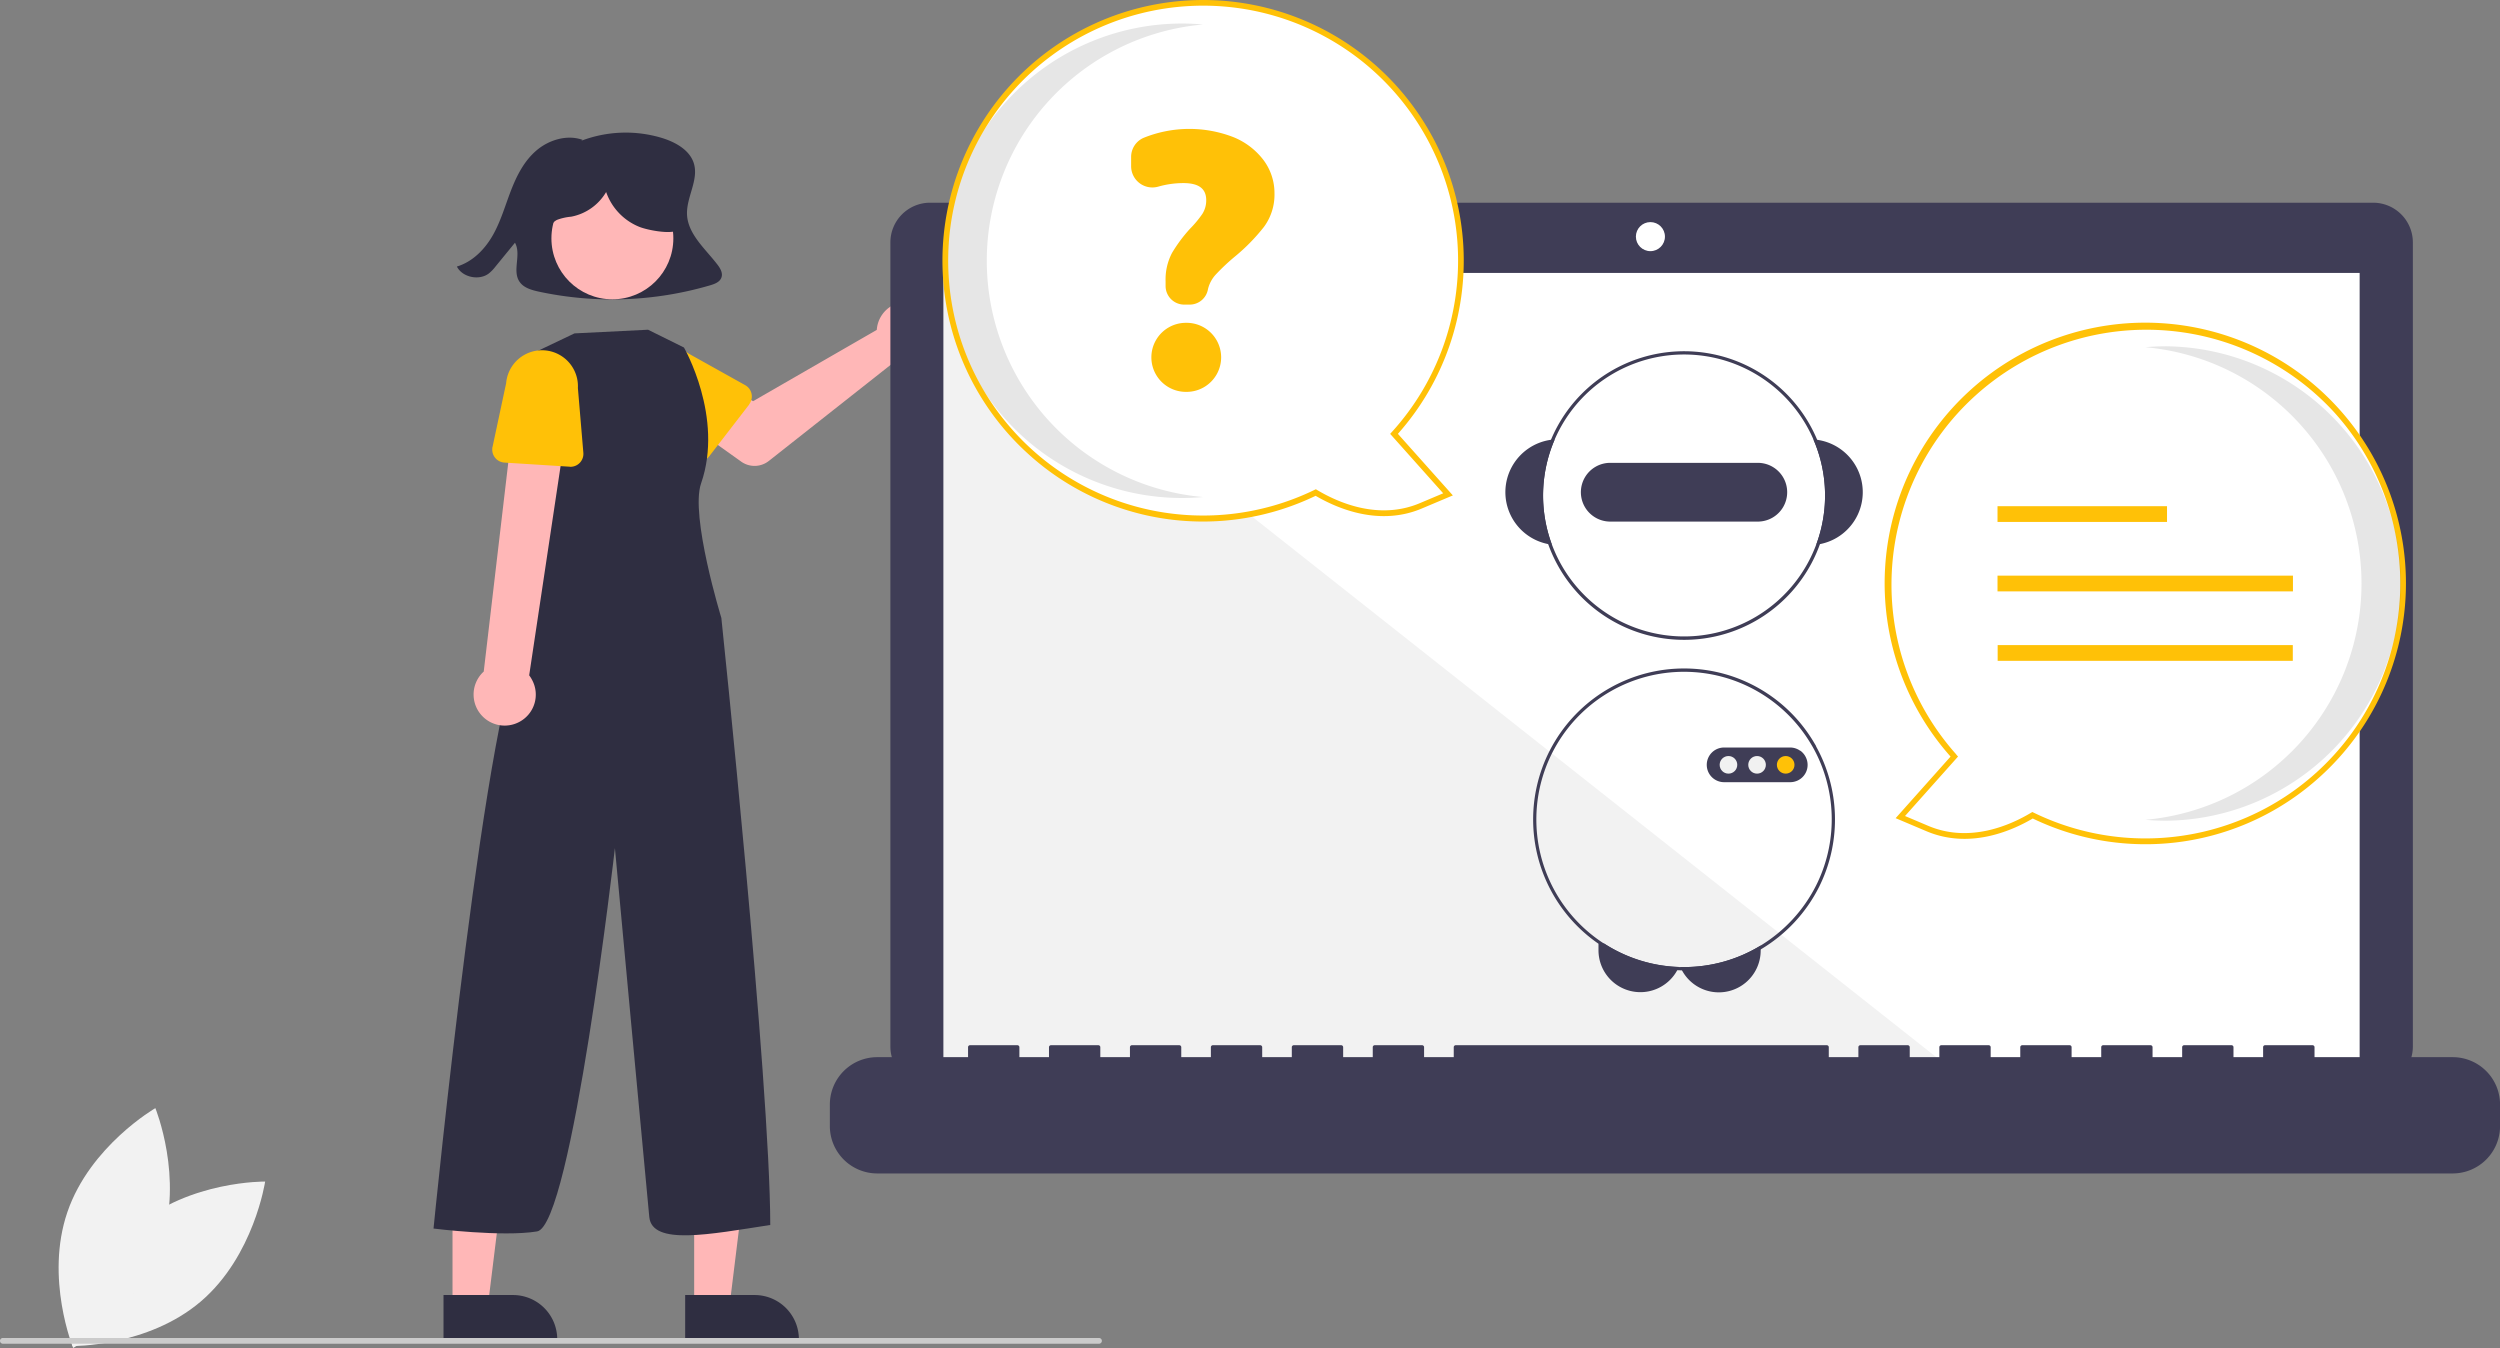 <svg id="b6aa0626-c548-43ac-b721-fcff4f949bc4" xmlns="http://www.w3.org/2000/svg" viewBox="0 0 868.98 468.55"><rect x="0" y="0" width="868.98" height="468.55" fill="#808080" stroke="none"/><defs><style>.cls-1{fill:#f2f2f2;}.cls-2{fill:#2f2e41;}.cls-3{fill:#ffb7b7;}.cls-4{fill:#ffc107;}.cls-5{fill:#3f3d56;}.cls-6{fill:#fff;}.cls-7{fill:#f1f1f1;}.cls-8{opacity:0.1;isolation:isolate;}.cls-9{fill:#cbcbcb;}</style></defs><path class="cls-1" d="M47.46,432.28C28.94,448.07,25.1,474,25.1,474s26.18.3,44.69-15.49,22.37-41.69,22.37-41.69S66,416.49,47.46,432.28Z" transform="translate(0 -6.12)"/><path class="cls-1" d="M56,438.56c-7.89,23-30.57,36.11-30.57,36.11s-9.89-24.24-2-47.26S54,391.3,54,391.3,63.9,415.54,56,438.56Z" transform="translate(0 -6.12)"/><path class="cls-2" d="M249.3,98c-4.19-5.43-10.11-10.45-10.49-17.15-.34-6.15,4.24-12.25,2.31-18.12-1.49-4.52-6.39-7.25-11.18-8.7A43.47,43.47,0,0,0,202,55.07l.48-.34c-5.45-1.95-11.82.06-16.11,3.77s-6.84,8.86-8.82,14S174.07,83,171.32,87.86s-7,9.24-12.51,10.91c1.86,3.71,7.67,5,11.08,2.42a13.64,13.64,0,0,0,2.33-2.41L179,90.49c2.34,4.16-1.16,9.9,1.72,13.75,1.48,2,4.19,2.74,6.7,3.28a121.16,121.16,0,0,0,59.33-2.2c1.55-.45,3.27-1.08,3.91-2.49C251.44,101.21,250.4,99.39,249.3,98Z" transform="translate(0 -6.12)"/><path class="cls-3" d="M305,119.15a11.38,11.38,0,0,0-.24,1.64l-43,24.78-10.44-6-11.13,14.57,17.45,12.44a8,8,0,0,0,9.6-.24l44.29-34.94A10.55,10.55,0,1,0,305,119.15Z" transform="translate(0 -6.12)"/><path class="cls-4" d="M260.4,146.74l-13.89,18a4.5,4.5,0,0,1-6.31.81,4.06,4.06,0,0,1-.49-.44L224,148.79A12.5,12.5,0,0,1,239.32,129l19.71,11a4.5,4.5,0,0,1,1.73,6.12,5.21,5.21,0,0,1-.36.55Z" transform="translate(0 -6.12)"/><polygon class="cls-3" points="241.29 454.15 253.55 454.15 259.38 406.86 241.29 406.86 241.29 454.15"/><path class="cls-2" d="M238.16,456.26h24.15a15.39,15.39,0,0,1,15.38,15.39v.5H238.16Z" transform="translate(0 -6.12)"/><polygon class="cls-3" points="157.29 454.15 169.55 454.15 175.38 406.86 157.29 406.86 157.29 454.15"/><path class="cls-2" d="M154.16,456.26h24.15a15.39,15.39,0,0,1,15.38,15.39v.5H154.16Z" transform="translate(0 -6.12)"/><circle class="cls-3" cx="212.86" cy="82.85" r="21.19"/><path class="cls-2" d="M225.26,120.73l12.48,6.18s13.95,24.24,5.95,47.24c-3.88,11.16,7.05,46.76,7.05,46.76s16.95,161.24,17,211c-21.05,3.24-41.05,7.24-42.05-2.76s-11.95-128.24-11.95-128.24-15.05,131.24-27.05,133.24-36-1-36-1,19.05-192.24,32.05-204.24l2-10-.05-89.76,15-7.15Z" transform="translate(0 -6.12)"/><path class="cls-3" d="M180.61,257a10.74,10.74,0,0,0,4.33-14.56,10.51,10.51,0,0,0-1-1.58l14.52-96.77-19-.91-11.32,96.37A10.8,10.8,0,0,0,180.61,257Z" transform="translate(0 -6.12)"/><path class="cls-4" d="M198,168.34l-22.68-1.43a4.51,4.51,0,0,1-4.21-4.78c0-.22,0-.44.09-.65l4.73-22.16A12.5,12.5,0,0,1,200.87,141l1.9,22.5a4.5,4.5,0,0,1-4.1,4.86,5,5,0,0,1-.67,0Z" transform="translate(0 -6.12)"/><path class="cls-5" d="M824.89,76.58H323.29a13.81,13.81,0,0,0-13.8,13.81V369.87a13.8,13.8,0,0,0,13.8,13.8h501.6a13.8,13.8,0,0,0,13.8-13.8V90.39a13.81,13.81,0,0,0-13.8-13.81Z" transform="translate(0 -6.12)"/><rect class="cls-6" x="328" y="94.87" width="492.19" height="277.64"/><circle class="cls-6" cx="573.67" cy="82.25" r="5.05"/><polygon class="cls-1" points="679.42 372.51 328 372.51 328 94.86 679.42 372.51"/><path class="cls-5" d="M852.51,373.58h-48v-3.46a.69.69,0,0,0-.69-.69H787.32a.68.68,0,0,0-.68.69h0v3.46h-10.3v-3.46a.68.68,0,0,0-.68-.69H759.19a.69.69,0,0,0-.69.69h0v3.46H748.21v-3.46a.69.69,0,0,0-.69-.69H731.05a.68.68,0,0,0-.68.69h0v3.46h-10.3v-3.46a.68.68,0,0,0-.68-.69H702.92a.69.69,0,0,0-.69.69h0v3.46H691.94v-3.46a.69.69,0,0,0-.69-.69H674.78a.69.69,0,0,0-.68.69h0v3.46H663.81v-3.46a.69.69,0,0,0-.69-.69H646.65a.69.69,0,0,0-.69.69h0v3.46H635.67v-3.46a.69.69,0,0,0-.68-.69H506a.69.69,0,0,0-.69.69h0v3.46H495v-3.46a.69.69,0,0,0-.69-.69H477.84a.69.69,0,0,0-.68.69h0v3.46H466.87v-3.46a.69.69,0,0,0-.69-.69H449.71a.69.69,0,0,0-.69.69h0v3.46H438.73v-3.46a.69.69,0,0,0-.68-.69H421.58a.69.69,0,0,0-.69.69h0v3.46H410.6v-3.46a.69.69,0,0,0-.69-.69H393.44a.68.68,0,0,0-.68.69h0v3.46h-10.3v-3.46a.68.68,0,0,0-.68-.69H365.31a.69.69,0,0,0-.69.69v3.46H354.33v-3.46a.69.69,0,0,0-.69-.69H337.17a.68.68,0,0,0-.68.69h0v3.46H304.92a16.47,16.47,0,0,0-16.47,16.47v7.44A16.47,16.47,0,0,0,304.92,414H852.51A16.47,16.47,0,0,0,869,397.49v-7.44a16.47,16.47,0,0,0-16.47-16.47Z" transform="translate(0 -6.12)"/><path class="cls-5" d="M583.56,342.22a12,12,0,0,1-.56,1.14,14.57,14.57,0,0,1-27.38-6.92v-2.35h2A50.91,50.91,0,0,0,583.56,342.22Z" transform="translate(0 -6.12)"/><path class="cls-5" d="M612,334.78v1.66a14.55,14.55,0,0,1-27.34,7,10.6,10.6,0,0,1-.58-1.17l1.27,0A51,51,0,0,0,612,334.78Z" transform="translate(0 -6.12)"/><path class="cls-5" d="M631.64,159c-.44-.06-.88-.1-1.32-.13a49,49,0,0,1,1,36.57c.45-.05.88-.12,1.32-.2a18.38,18.38,0,0,0-1-36.24Z" transform="translate(0 -6.12)"/><path class="cls-5" d="M540.42,158.86c-.44,0-.88.07-1.32.13a18.38,18.38,0,0,0-1,36.24c.44.08.88.15,1.32.2a49,49,0,0,1,1-36.57Z" transform="translate(0 -6.12)"/><path class="cls-5" d="M631.64,159a50.16,50.16,0,1,0,3.89,19.37A50.16,50.16,0,0,0,631.64,159Zm-.35,36.44a49,49,0,1,1,3.08-17.07A49,49,0,0,1,631.29,195.43Z" transform="translate(0 -6.12)"/><path class="cls-5" d="M611,167H559.71a10.21,10.21,0,0,0,0,20.42H611A10.21,10.21,0,0,0,611,167Z" transform="translate(0 -6.12)"/><path class="cls-5" d="M631.29,265.52c-.18-.34-.38-.68-.58-1,0,0,0,0,0,0A52.47,52.47,0,1,0,583,343.36c.56,0,1.12.05,1.68.05h.69A52.06,52.06,0,0,0,612,336.14a52.87,52.87,0,0,0,20.38-21.9l0,0,.51-1.07a52.4,52.4,0,0,0-1.64-47.62Zm.5,47.3c-.17.36-.34.72-.52,1.07A51.74,51.74,0,0,1,612,334.78a51,51,0,0,1-26.65,7.48l-1.27,0-.54,0a51.33,51.33,0,1,1,46-77.42l0,0c.2.33.4.67.59,1a51.25,51.25,0,0,1,1.65,47Z" transform="translate(0 -6.12)"/><path class="cls-5" d="M625.72,267.07a6,6,0,0,0-3.5-1.12H599.28a6,6,0,1,0,0,12.05h23a5.62,5.62,0,0,0,1.22-.13,7.06,7.06,0,0,0,1.16-.36,6,6,0,0,0,3.15-7.92,6.1,6.1,0,0,0-2-2.52Z" transform="translate(0 -6.12)"/><circle class="cls-7" cx="600.8" cy="265.85" r="3.06"/><circle class="cls-7" cx="610.74" cy="265.85" r="3.06"/><circle class="cls-4" cx="620.69" cy="265.85" r="3.06"/><path class="cls-6" d="M706.51,289.54c-8,4.77-22.13,10.75-36.61,4.6l-9.36-4,18.76-21a89.59,89.59,0,1,1,27.21,20.4Z" transform="translate(0 -6.12)"/><path class="cls-4" d="M706.56,290.63c-7.64,4.49-22.2,10.69-37,4.39l-10.65-4.51L678,269.1A90.6,90.6,0,1,1,806.54,276h0a90.21,90.21,0,0,1-100,14.61ZM811.3,149.38A88.6,88.6,0,0,0,680,268.37l0,.06.6.66-18.43,20.67,8.08,3.42c14.34,6.08,28.53-.23,35.71-4.54l.46-.28.49.24A88.6,88.6,0,0,0,811.3,149.38Z" transform="translate(0 -6.12)"/><path class="cls-8" d="M820.84,208.94a82.46,82.46,0,0,0-75.17-82.13q3.6-.32,7.29-.32a82.46,82.46,0,0,1,0,164.91c-2.46,0-4.88-.11-7.28-.32A82.48,82.48,0,0,0,820.84,208.94Z" transform="translate(0 -6.12)"/><rect class="cls-4" x="694.32" y="175.95" width="58.92" height="5.47"/><rect class="cls-4" x="694.32" y="200.09" width="102.69" height="5.47"/><rect class="cls-4" x="694.37" y="224.23" width="102.59" height="5.47"/><path class="cls-9" d="M382,473.19H1a1,1,0,0,1,0-2H382a1,1,0,0,1,0,2Z" transform="translate(0 -6.12)"/><path class="cls-2" d="M235.07,75.19c-.83-3.74-3.51-6.85-6.6-9.12a27,27,0,0,0-34.53,2.1,17.66,17.66,0,0,0-5.34,8.55,10.49,10.49,0,0,0,2.24,9.55l.42.26c-.38-1.63.88-3.25,2.39-4a18.56,18.56,0,0,1,4.88-1.09,18,18,0,0,0,12.16-8.58A20.21,20.21,0,0,0,222.3,85c2.8,1.1,10.49,2.6,13.15,1.21C238.85,84.42,235.9,78.94,235.07,75.19Z" transform="translate(0 -6.12)"/><path class="cls-6" d="M457.23,177.35c8,4.77,22.13,10.75,36.61,4.61l9.37-4-18.77-21a89.59,89.59,0,1,0-27.21,20.4Z" transform="translate(0 -6.12)"/><path class="cls-8" d="M343,96.76a82.47,82.47,0,0,1,75.17-82.13c-2.4-.21-4.83-.33-7.29-.33a82.46,82.46,0,0,0,0,164.92c2.46,0,4.88-.12,7.28-.33A82.47,82.47,0,0,1,343,96.76Z" transform="translate(0 -6.12)"/><path class="cls-4" d="M457.29,178.45c7.65,4.48,22.21,10.69,37,4.39L505,178.32l-19.1-21.4a90.6,90.6,0,1,0-128.58,6.91h0a90.21,90.21,0,0,0,100,14.62ZM352.55,37.2a88.6,88.6,0,1,1,131.32,119l-.06.06-.6.67,18.43,20.66L493.56,181c-14.34,6.08-28.52-.24-35.71-4.54l-.46-.28-.49.23A88.6,88.6,0,0,1,352.55,37.2Z" transform="translate(0 -6.12)"/><path class="cls-4" d="M413.53,112h-1.92a6.48,6.48,0,0,1-6.46-6.47v-1.6a19.84,19.84,0,0,1,2.24-9.9,52,52,0,0,1,6.27-8.42,37.58,37.58,0,0,0,4.27-5.14,8.69,8.69,0,0,0,1.34-4.78c0-4-2.6-5.93-7.94-5.93A32,32,0,0,0,402.57,71a7.39,7.39,0,0,1-9.4-7.09V60.68a7.23,7.23,0,0,1,4.27-6.62,42.37,42.37,0,0,1,31.26-.28,24.77,24.77,0,0,1,10.5,8A19.17,19.17,0,0,1,443,73.37,18.87,18.87,0,0,1,439.33,85a66.46,66.46,0,0,1-10.19,10.38,73,73,0,0,0-6.53,6.15,11.46,11.46,0,0,0-2.72,5.06A6.45,6.45,0,0,1,413.53,112Z" transform="translate(0 -6.12)"/><path class="cls-4" d="M412.46,142.33h-.25a12,12,0,0,1,0-24h.25a12,12,0,1,1,0,24Z" transform="translate(0 -6.12)"/></svg>